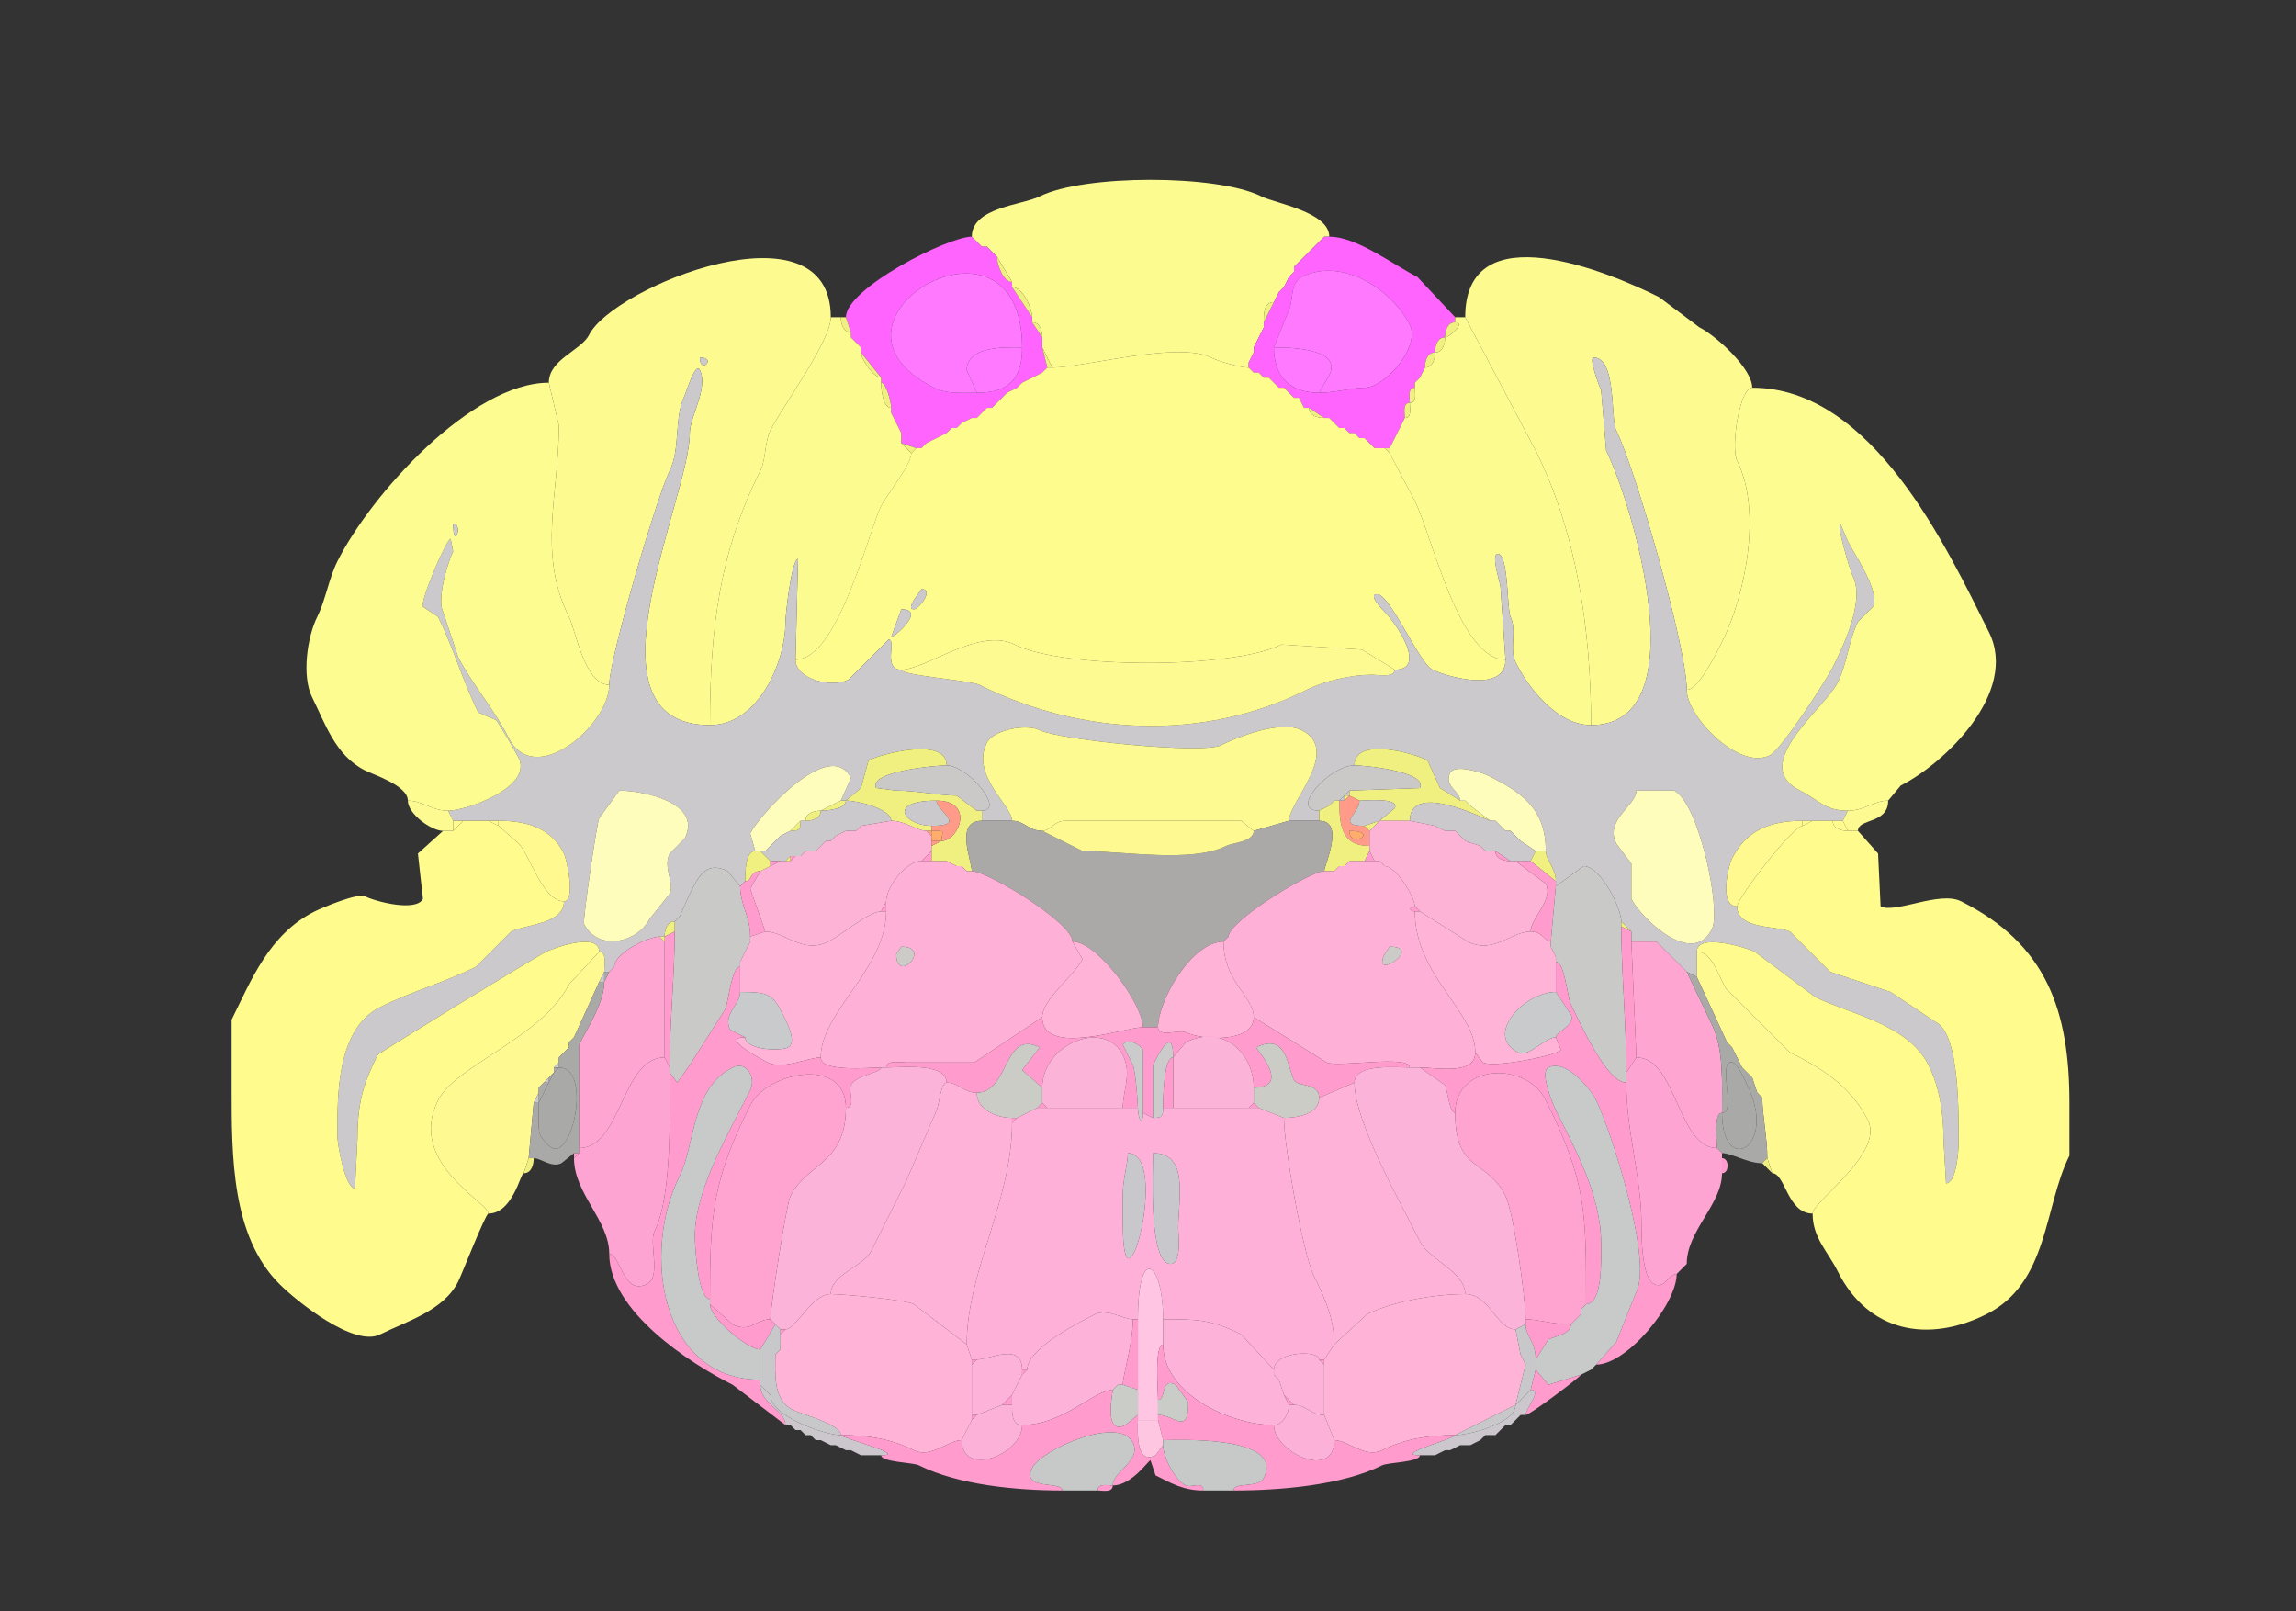 <svg xmlns="http://www.w3.org/2000/svg" viewBox="0 0 456 320"><rect x="0" y="0" width="456" height="320" fill="#333333" stroke="none"/><path fill="#FCFB90" id="CUL4, 5" d="M209 73c6.203 0 24.93-5.285 31.5-2 1.61.805 5.802 2 7.5 2v-1l1-2v-1l1-2 1-2v-1c0-1.465-.109-4 2-4l1-2 1-1 1-2 1-1v-1l1-1 1-1 1-1 1-1 1-1 1-1h1c0-4.9-10.754-6.627-13.5-8-8.773-4.387-35.224-4.388-44 0-3.497 1.749-13.5 2.175-13.5 8l2 2h1l1 1 1 1 3 5v1c2.177 0 4 4.336 4 6v1c1.577 0 2 1.762 2 3v2l2 4Z"/><path fill="#FF64FF" id="MB" fill-rule="evenodd" d="M182 89h1l1-1 4-2 1-1h1l1-1 2-1h1l1-1 1-1h1l1-1 1-1 1-1 2-1 1-1 4-2 1-1-1-4v-2l-2-3v-1l-4-6v-1c-1.803 0-3-3.592-3-5l-1-1-1-1h-1l-2-2c-4.733 0-25 10.28-25 16l1 3v1l2 2v1l4 5v1c1.014 0 2 3.959 2 5v1l2 4v2l3 1m21-20c0 6.127-2.501 9-9 9-3.128 0-5.911.295-8.5-1-26.648-13.324 17.5-39.01 17.5-8Z"/><path fill="#F0F080" id="CB" d="m193 47 2 2-2-2ZM263 47l-1 1 1-1Z"/><path fill="#FF64FF" id="MB" fill-rule="evenodd" d="M275 89h1l1-2 1-2 1-2c0-1.048-.473-3 1-3 0-1.048-.473-3 1-3v-1l1-1 1-2c0-1.238.423-3 2-3 0-1.238.423-3 2-3 0-1.238.423-3 2-3v-1l-7.5-8c-4.797-2.398-11.993-8-17.5-8h-1l-1 1-1 1-1 1-1 1-1 1-1 1v1l-1 1-1 2-1 1-1 2-2 4v1l-1 2-1 2v1l-1 2v1l1 1h1l1 1h1l2 2h1l2 2h1l1 2h1l3 2h1l2 2h1l1 1h1l1 1h1l2 2h2m-22-20c0 5.824 3.206 9 9 9 3.013 0 6.611-1 9-1 4.07 0 11.169-8.162 9-12.5-3.303-6.607-13.209-13.646-21.5-9.5-2.335 1.167-1.585 4.67-2.5 6.5l-3 7.5Z"/><path fill="#F0F080" id="CB" d="m262 48-1 1 1-1ZM196 49l1 1-1-1ZM261 49l-1 1 1-1ZM260 50l-1 1 1-1Z"/><path fill="#FDFB8F" id="SIM" fill-rule="evenodd" d="M139 71c0 3.479 3.479 0 0 0m-18 65c0-5.2 9.465-37.43 12-42.5 2.168-4.336.85-10.7 3-15 .277-.553 2.12-6.76 3-5 1.751 3.503-2 9.266-2 12.5 0 12.96-22.327 58 4 58 0-19.548 1.986-34.471 10-50.5 1.165-2.33.853-5.706 2-8 2.465-4.93 12-17.774 12-22.5 0-23.473-43.206-6.087-48 3.5-1.537 3.074-8 4.866-8 9.5l2 8.5c0 13.687-4.262 25.477 2 38 1.373 2.746 3.099 13.5 8 13.5Z"/><path fill="#F0F080" id="CB" d="m198 51 3 5c-1.803 0-3-3.592-3-5ZM259 51l-1 1 1-1Z"/><path fill="#FDFB8F" id="SIM" d="M335 137c0-8.449-10.19-43.88-14-51.5-1.164-2.329.102-14.5-4.5-14.5-1.035 0 1.163 5.826 1.5 6.5l1 12c5.084 10.167 18.505 54.5-3 54.5 0-19.257-3.006-38.512-11-54.5L291 63c0-20.934 28.627-8.937 38.5-4l8 6c3.236 1.618 10.5 8.145 10.5 12-2.517 0-4.296 11.908-3 14.5 5.073 10.146 1.536 26.929-3 36-.894 1.788-4.624 9.5-7 9.5Z"/><path fill="#F0F080" id="CB" d="m258 52-1 1 1-1Z"/><path fill="#FE79FE" id="ICe" d="M203 69c-2.497 0-11-.547-11 4.5l2 4.5c-3.128 0-5.911.295-8.5-1-26.648-13.324 17.5-39.01 17.5-8Z"/><path fill="#F0F080" id="CB" d="m257 54-1 1 1-1Z"/><path fill="#FE79FE" id="ICe" d="M253 69c1.415 0 13.854-.207 11 5.5l-2 3.5c3.013 0 6.611-1 9-1 4.07 0 11.169-8.162 9-12.5-3.303-6.607-13.209-13.646-21.5-9.5-2.335 1.167-1.585 4.67-2.5 6.5l-3 7.5Z"/><path fill="#F0F080" id="CB" d="m256 55-1 2 1-2ZM201 57c2.177 0 4 4.336 4 6l-4-6ZM255 57l-1 1 1-1ZM254 58l-1 2 1-2ZM253 60c-2.109 0-2 2.535-2 4l2-4Z"/><path fill="#FCFB90" id="CUL4, 5" d="m158 131 .5-20c-1.247 0-2.5 10.992-2.5 12.5 0 8.099-5.442 20.5-15 20.5 0-19.548 1.986-34.471 10-50.5 1.165-2.33.853-5.706 2-8 2.465-4.93 12-17.774 12-22.5h2c0 1.238.423 3 2 3v1l2 2v1c0 1.247 2.467 5 4 5v1c0 1.424.362 5 2 5v1l2 4v2l2 2c0 2.262-4.869 8.239-6 10.5-2.502 5.004-8.519 30.5-17 30.5Z"/><path fill="#F0F080" id="CB" d="m168 63 1 3c-1.577 0-2-1.762-2-3h1Z"/><path fill="#FCFB90" id="CUL4, 5" d="m299 131-1-14.5c0-.612-2.014-6.5-.5-6.5 2.121 0 1.775 11.05 2.5 12.5 1.326 2.653-.272 6.456 1 9 2.685 5.37 8.373 12.5 15 12.5 0-19.257-3.006-38.512-11-54.5L291 63h-2v1c2.221 0-1.114 3-2 3 0 1.238-.423 3-2 3 0 1.238-.423 3-2 3l-1 2-1 1v1c0 1.048.473 3-1 3 0 1.048.473 3-1 3l-1 2-1 2-1 2v1l5 9.5c3.448 6.897 8.733 31.5 18 31.5Z"/><path fill="#F0F080" id="CB" d="M205 64c1.577 0 2 1.762 2 3l-2-3ZM289 64c2.221 0-1.114 3-2 3 0-1.238.423-3 2-3ZM251 65l-1 2 1-2ZM169 67l2 2-2-2ZM250 67l-1 2 1-2ZM287 67c-1.577 0-2 1.762-2 3 1.577 0 2-1.762 2-3Z"/><path fill="#FE79FF" id="ICd" d="M203 69c-2.497 0-11-.547-11 4.5l2 4.5c6.499 0 9-2.873 9-9ZM253 69c1.415 0 13.854-.207 11 5.5l-2 3.5c-5.794 0-9-3.176-9-9Z"/><path fill="#F0F080" id="CB" d="M208 73h1l-2-4 1 4ZM171 70l4 5c-1.533 0-4-3.753-4-5ZM249 70l-1 2 1-2ZM285 70c-1.577 0-2 1.762-2 3 1.577 0 2-1.762 2-3Z"/><path fill="#CBC9CC" id="arb" d="M139 71c0 3.479 3.479 0 0 0Z"/><path fill="#FFFC8E" id="CENT3" fill-rule="evenodd" d="m179 121-2 5.5c.184.368 7.223-5.5 2-5.5m4-4c0 .235-3.372 4-1.5 4 .941 0 4.131-4 1.5-4m-4 16c4.858 0 15.47-8.515 22.5-5 9.733 4.867 43.264 4.868 53 0l16 1 6.5 4c6.494 0 .46-9.04-2-11.5-.199-.199-3.5-3.5-1.5-3.5 2.606 0 8.304 13.652 11 15 2.458 1.229 14.5 4.908 14.5-2-9.267 0-14.552-24.603-18-31.5l-5-9.5-1-1h-2l-2-2h-1l-1-1h-1l-1-1h-1l-2-2h-1c-1.238 0-3-.423-3-2h-1l-1-2h-1l-2-2h-1l-2-2h-1l-1-1h-1l-1-1c-1.698 0-5.89-1.195-7.5-2-6.57-3.285-25.297 2-31.5 2h-1l-1 1-4 2-1 1-2 1-1 1-1 1-1 1h-1l-1 1-1 1h-1l-2 1-1 1h-1l-1 1-4 2-1 1h-1l-1 1c0 2.262-4.869 8.239-6 10.5-2.502 5.004-8.519 30.5-17 30.5 0 3.943 7.237 5.632 10.5 4l8-8c1.637 0-1.256 6 2.5 6Z"/><path fill="#CBC9CC" id="arb" fill-rule="evenodd" d="M325 157c0 2.986-6.369 5.763-4 10.5l3 4v7c1.877 3.753 12.108 13.784 16 6 1.902-3.804-2.614-25.057-7.5-27.5H325m-202 0-4 5.5c-.473.946-3.306 20.388-3 21 2.756 5.512 10.643 3.713 13-1l4-5c1.02-2.04-1.391-5.218 0-8l3-3c3.642-7.284-8.704-9.5-13-9.5m212 36 2 1v-5c0-3.811 9.911-.795 11.5 0l12 9c6.645 3.323 18.412 5.324 22.5 13.5 2.241 4.481 3 9.565 3 15l.5 8.5c2.062 0 2.5-6.535 2.5-8 0-5.548.25-21.625-4.5-24l-9-6-12-4-8-8c-2.358-1.179-10.5-.329-10.5-5-3.662 0-1.746-8.008-1-9.5 2.868-5.736 7.81-7.5 14-7.5h8l1-2c-4.591 0-5.798-2.149-9.5-4-10.263-5.131 4.872-16.244 7.5-21.5 1.839-3.677 2.182-8.363 4-12l3-3c1.489-2.978-3.76-10.52-5-13l-1.5-3.5c-.845 0 1.959 9.418 2.5 10.5 2.475 4.95-2.16 14.319-4 18-1.24 2.48-10.168 16.334-12.5 17.5-6.127 3.063-16.5-7.696-16.5-13 0-8.449-10.19-43.88-14-51.5-1.164-2.329.102-14.5-4.5-14.5-1.035 0 1.163 5.826 1.5 6.5l1 12c5.084 10.167 18.505 54.5-3 54.5-6.627 0-12.315-7.13-15-12.5-1.272-2.544.326-6.347-1-9-.725-1.45-.379-12.5-2.5-12.5-1.514 0 .5 5.888.5 6.5l1 14.5c0 6.908-12.042 3.229-14.5 2-2.696-1.348-8.394-15-11-15-2 0 1.301 3.301 1.5 3.5 2.46 2.46 8.494 11.5 2 11.5 0 1.614-3.31 1-4.5 1-4.205 0-9.453 1.227-13 3-20.531 10.266-44.758 9.121-65-1-1.753-.877-15.5-1.862-15.5-3-3.756 0-.863-6-2.5-6l-8 8c-3.263 1.632-10.5-.057-10.5-4l.5-20c-1.247 0-2.5 10.992-2.5 12.5 0 8.099-5.442 20.5-15 20.5-26.327 0-4-45.04-4-58 0-3.234 3.751-8.997 2-12.5-.88-1.76-2.723 4.447-3 5-2.15 4.3-.832 10.664-3 15-2.535 5.07-12 37.3-12 42.5 0 7.914-14.855 20.791-20 10.5-2.716-5.431-7.62-11.24-10-16l-3-9c-1.278-2.556.936-9.873 2-12l-.5-2.5c-.813 0-6.092 12.315-5.5 13.5l3 2c3.024 6.048 4.91 12.821 8 19l3.5 1.5c.368.184 4.03 6.56 4.5 7.5 2.916 5.831-10.477 10.5-14 10.5l1 2h9c5.988 0 10.558 1.616 13 6.5.533 1.066 2.398 9.5 0 9.5 0 4.542-7.606 4.553-10.5 6l-7 7c-6.156 3.078-12.817 4.908-19 8-8.6 4.3-8.5 17.278-8.5 25.5 0 1.592 1.51 10.5 3.5 10.5l.5-10c0-6.958 1.175-10.849 4-16.5.172-.343 30.909-19.205 33.5-20.5 1.485-.742 10.5-3.982 10.5 0 1.579 0 1 2.855 1 4h1l1-1c0-2.82 6.897-6 9-6h1c0-1.238.423-3 2-3l1-1 2-4.5c1.622-3.244 3.173-6.663 7.5-4.5l2.5 3 1-1c0-1.623.005-6 2-6l-1-3.5c1.788-3.577 15.866-19.267 20-11l-2 4.5h1l3-2.5 1.5-5.5c2.66-1.33 15.5-4.718 15.5 1 4.191 0 11.743 9 7 9v2h6c0-3.04-8.262-8.977-5-15.5 1.287-2.575 7.869-3.816 10.5-2.5 3.896 1.948 32.337 4.831 36 3 3.165-1.582 11.843-5.078 16-3 7.98 3.99-2.5 14.222-2.5 18h6v-2c-6.176 0 2.13-9 7-9 0-5.614 11.285-2.607 14.5-1l2.5 5.5 4 2.5c0-1.791-3.27-2.959-2-5.5.935-1.87 6.479-.011 7.5.5 6.655 3.327 11.5 6.549 11.5 15 0 1.714 2 3.482 2 6v1l5.5-4c3.406 0 7.5 8.337 7.5 11l2 2v2h5l1 1 5 5Z"/><path fill="#F0F080" id="CB" d="m208 73-1 1 1-1ZM248 73l1 1-1-1ZM283 73l-1 2 1-2ZM250 74l1 1-1-1ZM252 75l2 2-2-2ZM282 75l-1 1 1-1Z"/><path fill="#FCFC90" id="ANcr1" fill-rule="evenodd" d="M90 104c0 5.567 2.112 0 0 0m-9 55c2.885 0 4.697 2 8 2 3.523 0 16.916-4.669 14-10.5-.47-.94-4.132-7.316-4.5-7.5l-3.5-1.5c-3.09-6.179-4.976-12.952-8-19l-3-2c-.592-1.185 4.688-13.5 5.5-13.5l.5 2.5c-1.064 2.127-3.278 9.444-2 12l3 9c2.38 4.76 7.284 10.569 10 16 5.145 10.291 20-2.586 20-10.5-4.901 0-6.627-10.754-8-13.5-6.262-12.523-2-24.313-2-38l-2-8.5c-15.355 0-35.383 22.265-42 35.5-1.715 3.43-2.329 7.658-4 11-1.947 3.894-3.138 11.724-1 16 2.593 5.186 4.605 11.553 10.5 14.5 1.837.918 8.5 3.015 8.5 6Z"/><path fill="#F0F080" id="CB" d="M175 76c1.014 0 2 3.959 2 5-1.638 0-2-3.576-2-5ZM203 76l-1 1 1-1ZM255 77l2 2-2-2ZM281 77c-1.473 0-1 1.952-1 3 1.473 0 1-1.952 1-3Z"/><path fill="#FCFC90" id="ANcr1" d="M375 159c-2.885 0-4.697 2-8 2-4.591 0-5.798-2.149-9.5-4-10.263-5.131 4.872-16.244 7.5-21.5 1.839-3.677 2.182-8.363 4-12l3-3c1.489-2.978-3.76-10.52-5-13l-1.5-3.5c-.845 0 1.959 9.418 2.5 10.5 2.475 4.95-2.16 14.319-4 18-1.24 2.48-10.168 16.334-12.5 17.5-6.127 3.063-16.5-7.696-16.5-13 2.376 0 6.106-7.712 7-9.5 4.536-9.071 8.073-25.854 3-36-1.296-2.592.483-14.5 3-14.5 23.9 0 38.638 31.776 47 48.5 6.034 12.067-8.99 26.245-17.5 30.5l-2.5 3Z"/><path fill="#F0F080" id="CB" d="m200 78-1 1 1-1ZM199 79l-1 1 1-1ZM258 79l1 2-1-2ZM198 80l-1 1 1-1ZM280 80c-1.473 0-1 1.952-1 3 1.473 0 1-1.952 1-3ZM196 81l-1 1 1-1ZM260 81l3 2c-1.238 0-3-.423-3-2ZM177 82l2 4-2-4ZM195 82l-1 1 1-1ZM193 83l-2 1 2-1ZM264 83l2 2-2-2ZM279 83l-1 2 1-2ZM191 84l-1 1 1-1ZM189 85l-1 1 1-1ZM267 85l1 1-1-1ZM278 85l-1 2 1-2ZM269 86l1 1-1-1ZM271 87l2 2-2-2ZM182 89l-1 1-2-2 3 1ZM184 88l-1 1 1-1ZM276 89v1l-1-1h1Z"/><path fill="#CBC9CC" id="arb" d="M90 104c0 5.567 2.112 0 0 0ZM183 117c0 .235-3.372 4-1.5 4 .941 0 4.131-4 1.5-4ZM179 121l-2 5.5c.184.368 7.223-5.5 2-5.5Z"/><path fill="#FDFA91" id="CENT2" d="M179 133c4.858 0 15.47-8.515 22.5-5 9.733 4.867 43.264 4.868 53 0l16 1 6.5 4c0 1.614-3.31 1-4.5 1-4.205 0-9.453 1.227-13 3-20.531 10.266-44.758 9.121-65-1-1.753-.877-15.5-1.862-15.5-3Z"/><path fill="#FDFA91" id="CENT2" d="M207 165c1.583 0 2.407-2 4.5-2h35l2.5 2 7-2c0-3.778 10.48-14.01 2.5-18-4.157-2.078-12.835 1.418-16 3-3.663 1.831-32.104-1.052-36-3-2.631-1.316-9.213-.075-10.5 2.5-3.262 6.523 5 12.46 5 15.5 2.447 0 3.28 2 6 2Z"/><path fill="#F0F080" id="CB" d="M192 173h1c0-2.093-3.461-10 2-10v-2h-1l-4-3c-3.312 0-8.038-1-12-1l-4-.5c-1.643-3.287 11.882-4.5 14-4.5 0-5.718-12.84-2.33-15.5-1l-1.5 5.5-3 2.5c2.454 0 9 1.715 9 4 2.765 0 5.165 2 7 2h1v-1c-5.295 0-9.088-5 1-5 7.659 0 4.446 8 1 8l-2 1v3h3l2 1h1l1 1ZM280 163c0-8.136 15.574 0 16 0l-4-3-1-1h-1l-4-2.5-2.5-5.5c-3.215-1.607-14.5-4.614-14.5 1 2.104 0 14.627 1.246 13 4.5l-14 .5v1l2 1c1.167 0 8.087-.674 7 1.5l-3 2.5h6Z"/><path fill="#CBC9C8" id="uf" d="M194 161h1c4.743 0-2.809-9-7-9-2.118 0-15.643 1.213-14 4.5l4 .5c3.962 0 8.688 1 12 1l4 3ZM264 160l-2 1c-6.176 0 2.13-9 7-9 2.104 0 14.627 1.246 13 4.5l-14 .5-1 1-1 1h-1l-1 1Z"/><path fill="#FFFDBC" id="IP" d="M151 169h1l1-1 2-2 2-1 2-2h1c0-1.577 1.762-2 3-2l4-2 2-4.5c-4.134-8.267-18.212 7.423-20 11l1 3.5h1ZM305 169h2c0-8.451-4.845-11.673-11.5-15-1.021-.511-6.565-2.37-7.5-.5-1.27 2.541 2 3.709 2 5.5h1l1 1 4 3h1l2 2h1l2 2 3 2Z"/><path fill="#FFFDBB" id="DN" d="m123 157-4 5.5c-.473.946-3.306 20.388-3 21 2.756 5.512 10.643 3.713 13-1l4-5c1.02-2.04-1.391-5.218 0-8l3-3c3.642-7.284-8.704-9.5-13-9.5Z"/><path fill="#CBC9CC" id="arb" d="M267 158h1v-1l-1 1Z"/><path fill="#FFFDBB" id="DN" d="M325 157c0 2.986-6.369 5.763-4 10.5l3 4v7c1.877 3.753 12.108 13.784 16 6 1.902-3.804-2.614-25.057-7.5-27.5H325Z"/><path fill="#FF9B88" id="P" d="M185 165c3.162 0 2-.109 2 2 3.446 0 6.659-8-1-8 0 2.104 6.273 5-1 5v1Z"/><path fill="#CBC9CC" id="arb" d="m190 158 4 3-4-3ZM266 159h1v-1l-1 1Z"/><path fill="#F0F080" id="CB" d="m268 158-1 1v-1h1Z"/><path fill="#FF9B88" id="P" fill-rule="evenodd" d="M268 165c0 3.784 6.254 0 0 0m4 0v3c-5.568 0-6-4.075-6-9h1l1-1 2 1c0 2.511-4.795 5 1 5l1 1Z"/><path fill="#FCFA91" id="ANcr2" d="M88 165h2v-2l-1-2c-3.303 0-5.115-2-8-2 0 2.623 4.646 6 7 6Z"/><path fill="#F0F080" id="CB" d="M168 159c0 1.638-3.576 2-5 2l4-2h1Z"/><path fill="#CBC9CB" id="scp" d="M155 171h1l1-1h2l1-1h2l1-1 1-1h1l1-1 2-1h2l1-1 6-1c0-2.285-6.546-4-9-4 0 1.638-3.576 2-5 2 0 1.577-1.762 2-3 2h-1c0 1.747-.253 2-2 2l-2 1-2 2-1 1h-1l2 2h2ZM186 159c-10.088 0-6.295 5-1 5 7.273 0 1-2.896 1-5Z"/><path fill="#CBC9CC" id="arb" d="m265 159-1 1 1-1Z"/><path fill="#F0F080" id="CB" d="M263 173h2l1-1h1l1-1h3l1-2v-1c-5.568 0-6-4.075-6-9h-1l-1 1-2 1v2c5.234 0 1 8.852 1 10Z"/><path fill="#CBC9CB" id="scp" d="m274 163-3 1c-5.795 0-1-2.489-1-5 1.167 0 8.087-.674 7 1.5l-3 2.5ZM301 171h3l1-2-3-2-2-2h-1l-2-2h-1c-.426 0-16-8.136-16 0l5 1 2 1h2l2 2 3 1 1 1h2l3 2h1Z"/><path fill="#CBC9CC" id="arb" d="m291 159 1 1-1-1Z"/><path fill="#FCFA91" id="ANcr2" d="M367 165h2c0-2.526 6-1.3 6-6-2.885 0-4.697 2-8 2l-1 2 1 2Z"/><path fill="#F0F080" id="CB" d="M163 161c-1.238 0-3 .423-3 2 1.238 0 3-.423 3-2Z"/><path fill="#FFFB8E" id="PRM" d="m92 163-2 2v-2h2Z"/><path fill="#FFFC8D" id="PFL" d="m119 189-6 6.5c-5.214 10.429-22.563 16.125-26 23-6.212 12.424 10 20.273 10 22.5-.568 0-5.264 12.029-6 13.5-2.909 5.818-10.262 7.881-15.5 10.5-5.197 2.599-16.55-6.55-20-10-9.525-9.525-9.5-25.366-9.5-39v-13.5c3.87-7.74 7.393-16.946 16.5-21.5 1.35-.675 8.532-3.734 10-3 2.147 1.073 10.18 3.142 11.5.5l-1-9 5-4.5h2l2-2h5l2 1 4 3.5c2.174 2.174 4.779 11.5 9 11.5 0 4.542-7.606 4.553-10.5 6l-7 7c-6.156 3.078-12.817 4.908-19 8-8.6 4.3-8.5 17.278-8.5 25.5 0 1.592 1.51 10.5 3.5 10.5l.5-10c0-6.958 1.175-10.849 4-16.5.172-.343 30.909-19.205 33.5-20.5 1.485-.742 10.5-3.982 10.5 0Z"/><path fill="#FFFB8E" id="PRM" d="M99 163v1l-2-1h2Z"/><path fill="#FFF990" id="COPY" d="m99 164 4 3.5c2.174 2.174 4.779 11.5 9 11.5 2.398 0 .533-8.434 0-9.5-2.442-4.884-7.012-6.5-13-6.5v1Z"/><path fill="#F0F080" id="CB" d="m159 163-2 2c1.747 0 2-.253 2-2Z"/><path fill="#FDB3D6" id="SUV" d="M175 181c-2.438 0-7.619 4.559-10.5 6-5.12 2.56-8.599-2-12.5-2l-3-8.5 2-3.5 2-1 2-1h2l1-1h1l1-1h2l1-1 1-1h1l1-1 2-1h2l1-1 6-1c2.765 0 5.165 2 7 2l1 1v3l-2 2c-3.09 0-7 5.163-7 8l-1 2Z"/><path fill="#AAA9A7" id="V4" d="M227 204h3c0-5.277 6.66-17 13-17l1-1c0-3.093 16.218-13 19-13 0-1.148 4.234-10-1-10h-6l-7 2c0 2.203-4.189 2.344-5.5 3-6.848 3.424-20.506 1-28.5 1l-8-4c-2.72 0-3.553-2-6-2h-6c-5.461 0-2 7.907-2 10 3.084 0 20 10.195 20 14 5.162 0 14 12.634 14 17Z"/><path fill="#FEFA91" id="LING" d="M207 165c1.583 0 2.407-2 4.5-2h35l2.5 2c0 2.203-4.189 2.344-5.5 3-6.848 3.424-20.506 1-28.5 1l-8-4Z"/><path fill="#F0F080" id="CB" d="m271 164 1 1 2-2-3 1Z"/><path fill="#FDB3D6" id="SUV" d="m282 181 9.5 6c5.12 2.56 8.599-2 12.5-2 0-2.66 4.605-6.291 3-9.5l-6-4.5h-1c-1.238 0-3-.423-3-2h-2l-1-1-3-1-2-2h-2l-2-1-5-1h-6l-2 2v4l1 2h1l1 1c2.289 0 6 6.178 6 8l1 1Z"/><path fill="#F0F080" id="CB" d="m297 163 2 2-2-2Z"/><path fill="#FFF990" id="COPY" d="M358 164c-1.954 0-13 14.487-13 16-3.662 0-1.746-8.008-1-9.5 2.868-5.736 7.81-7.5 14-7.5v1Z"/><path fill="#FFFB8E" id="PRM" d="m360 163-2 1v-1h2Z"/><path fill="#FFFC8D" id="PFL" d="M337 189c3.724 0 4.729 7.114 6.5 8l12 12c6.121 3.061 12.022 6.544 15.5 13.5 3.258 6.516-11 16.125-11 18.5 0 4.825 2.994 7.488 5 11.5 6.071 12.143 18.023 14.238 29.5 8.5 12.398-6.199 11.404-21.308 16.5-31.5V219c0-18.222-4.515-31.507-21.5-40-4.295-2.148-13.025 2.487-16 1l-.5-10.5-4-4.5h-2c-1.238 0-3-.423-3-2h-4l-2 1c-1.954 0-13 14.487-13 16 0 4.671 8.142 3.821 10.5 5l8 8 12 4 9 6c4.75 2.375 4.5 18.452 4.5 24 0 1.465-.438 8-2.5 8l-.5-8.5c0-5.435-.759-10.519-3-15-4.088-8.176-15.855-10.177-22.5-13.5l-12-9c-1.589-.795-11.5-3.811-11.5 0Z"/><path fill="#FFFB8E" id="PRM" d="m366 163 1 2c-1.238 0-3-.423-3-2h2Z"/><path fill="#FF9BCD" id="MY" d="m171 164-1 1 1-1ZM285 164l2 1-2-1Z"/><path fill="#F0F080" id="CB" d="m157 165-2 1 2-1Z"/><path fill="#FF9BCD" id="MY" d="m168 165-2 1 2-1Z"/><path fill="#FF9B88" id="P" d="M185 165v1l-1-1h1Z"/><path fill="#FFAD6D" id="PB" d="M185 167h2c0-2.109 1.162-2-2-2v2ZM268 165c0 3.784 6.254 0 0 0Z"/><path fill="#FF9BCD" id="MY" d="m289 165 2 2-2-2Z"/><path fill="#F0F080" id="CB" d="m300 165 2 2-2-2Z"/><path fill="#FF9BCD" id="MY" d="m166 166-1 1 1-1ZM164 167l-1 1 1-1Z"/><path fill="#FF9B88" id="P" d="m187 167-2 1v-1h2Z"/><path fill="#F0F080" id="CB" d="m153 168-1 1 1-1Z"/><path fill="#FF9BCD" id="MY" d="m163 168-1 1 1-1ZM294 168l1 1-1-1Z"/><path fill="#F0F080" id="CB" d="M151 173c-2.215 0-1.519 2-3 2 0-1.623.005-6 2-6h1l2 2v1l-2 1Z"/><path fill="#FF9BCD" id="MY" d="m160 169-1 1 1-1ZM183 171h2v-2l-2 2ZM271 171h2l-1-2-1 2ZM297 169l3 2c-1.238 0-3-.423-3-2Z"/><path fill="#F0F080" id="CB" d="m304 171 5 4c0-2.518-2-4.286-2-6h-2l-1 2ZM156 171h1v-1l-1 1Z"/><path fill="#FF9BCD" id="MY" d="m158 170-1 1v-1h1ZM155 171l-2 1v-1h2Z"/><path fill="#FFB0D7" id="MV" fill-rule="evenodd" d="m179 188-1 1.5c0 6.137 7.322-1.5 1-1.5m-4 24h1c0-1.579 2.855-1 4-1h13.5l13.5-9c0-3.537 6.399-8.297 8-11.5l-2-3.5c0-3.805-16.916-14-20-14h-1l-1-1h-1l-2-1h-5c-3.09 0-7 5.163-7 8v2c0 11.388-13 19.98-13 29 0 2.983 9.707 2 12 2Z"/><path fill="#FF9BCD" id="MY" d="m188 171 2 1-2-1ZM268 171l-1 1 1-1Z"/><path fill="#FFB0D7" id="MV" fill-rule="evenodd" d="m276 188-1 1.5c-2.768 5.536 7.948-1.5 1-1.5m4 24h2c3.332 0 11 1.576 11-3 0-8.157-12-15.303-12-28-1.186 0-1.186-1 0-1 0-1.822-3.711-8-6-8l-1-1h-6l-1 1h-1l-1 1h-2c-2.782 0-19 9.907-19 13l-1 1c0 8.03 6 10.847 6 15l14.5 9c2.105 1.053 16.5-1.594 16.5 1Z"/><path fill="#FF9BCD" id="MY" d="m274 171 1 1-1-1ZM304 185c2.424 0 2.76 2 4 2l1-11v-1l-5-4h-3l6 4.5c1.605 3.209-3 6.84-3 9.5Z"/><path fill="#C9C9C8" id="icp" d="M133 212v1l1.5 2 2.5-3.5 7-11c.699-1.397 1.242-8.5 3-8.5v-1l1-2 1-2v-1c0-4.058-2-6.292-2-10l-2.5-3c-4.327-2.163-5.878 1.256-7.5 4.5l-2 4.5-1 1v2c0 8.457-1 17.94-1 27Z"/><path fill="#FF9BCD" id="MY" d="m153 172-2 1 2-1ZM191 172l1 1-1-1ZM266 172l-1 1 1-1Z"/><path fill="#C9C9C8" id="icp" d="M323 213v2c-3.886 0-9.082-11.663-11-15.5-.699-1.397-1.242-8.5-3-8.5v-1l-1-2v-1l1-11 5.5-4c3.406 0 7.5 8.337 7.5 11v1c0 8.924 1 19.41 1 29Z"/><path fill="#FF9BCD" id="MY" d="m152 185-3 1c0-4.058-2-6.292-2-10l1-1c1.481 0 .785-2 3-2l-2 3.5 3 8.5ZM175 181h1v-2l-1 2ZM281 181h1l-1-1c-1.186 0-1.186 1 0 1Z"/><path fill="#FEB3D7" id="LAV" d="M148 206c-5.24 0 3.583 4.542 4.5 5 2.977 1.489 8.046-1 10.5-1 0-9.02 13-17.612 13-29h-1c-2.438 0-7.619 4.559-10.5 6-5.12 2.56-8.599-2-12.5-2l-3 1v1l-1 2-1 2v6c6.366 0 6.573.645 9 5.5.437.875 2.279 4.611.5 5.5-1.738.869-8.5.409-8.5-2ZM309 206l1 2.5c-.502 1.003-13.175 3.663-15.5 2.5l-1.5-2c0-8.157-12-15.303-12-28h1l9.5 6c5.12 2.56 8.599-2 12.5-2 2.424 0 2.76 2 4 2v1l1 2v7c-6.281 0-14.291 8.605-7.5 12 2.133 1.067 5.339-3 7.5-3Z"/><path fill="#F0F080" id="CB" d="m135 182-1 1 1-1ZM134 185l-2 1c0-1.238.423-3 2-3v2ZM322 184l2 1-2-2v1Z"/><path fill="#FF9BCD" id="MY" d="m325 210-2 3c0-9.59-1-20.076-1-29l2 1v2l1 23ZM132 210l1 2c0-9.06 1-18.543 1-27l-2 1v24Z"/><path fill="#FEA5D1" id="DCO" d="M132 210c-8.606 0-8.521 18-17 18v-20.5c1.765-3.53 5-8.401 5-12.5l1-2 1-1c0-2.82 6.897-6 9-6l1 1v23Z"/><path fill="#F0F080" id="CB" d="M132 186v1l-1-1h1Z"/><path fill="#FFB3D7" id="PRP" d="m244 186-1 1 1-1Z"/><path fill="#FEA5D1" id="DCO" d="M342 221c-1.714 0-1 5.594-1 7-7.814 0-7.986-18-16-18l-1-23h5l1 1 5 5 5 10.5c2.378 4.755 2 11.788 2 17.5Z"/><path fill="#FF9BCD" id="MY" d="m149 187-1 2 1-2Z"/><path fill="#FFB3D7" id="PRP" d="M207 202c0 7.983 16.439 2 20 2 0-4.366-8.838-17-14-17l2 3.5c-1.601 3.203-8 7.963-8 11.5ZM249 202c0 5.145-10.267 4.616-13.5 3-1.238-.619-5.5 1.144-5.5-1 0-5.277 6.66-17 13-17 0 8.03 6 10.847 6 15Z"/><path fill="#F0F080" id="CB" d="m329 187 1 1-1-1Z"/><path fill="#CCCBC8" id="das" d="m179 188-1 1.5c0 6.137 7.322-1.5 1-1.5ZM276 188l-1 1.5c-2.768 5.536 7.948-1.5 1-1.5Z"/><path fill="#FF9BCD" id="MY" d="m308 188 1 2-1-2Z"/><path fill="#FEF991" id="FL" d="M104 233c-.631 0-2.164 8-7 8 0-2.227-16.212-10.076-10-22.5 3.438-6.875 20.786-12.571 26-23l6-6.5c1.579 0 1 2.855 1 4l-1 2-5 11-1 1v1l-1 1-1 1v1l-1 1v1l-1 1-1 1-1 1v1l-1 2-1 11-1 3Z"/><path fill="#FF9BCD" id="MY" d="m148 189-1 2 1-2Z"/><path fill="#FEF991" id="FL" d="M352 233c2.554 0 2.973 8 8 8 0-2.375 14.258-11.984 11-18.5-3.478-6.956-9.379-10.439-15.5-13.5l-12-12c-1.771-.886-2.776-8-6.5-8v5l6 13 1 1 2 4 2 2 1 3 1 1c0 3.312 1 8.038 1 12l1 3Z"/><path fill="#FF9BCD" id="MY" d="M315 259c3.392 0 3-9.365 3-12 0-9.482-5.028-18.556-9-26.5-.528-1.056-3.28-7.61-1.5-8.5 3.461-1.731 8.295 4.091 9.5 6.5 2.713 5.425 11.255 31.491 8 38l-4 10-4 4.5c6.153 0 16-12.018 16-18-1.602 0-2.384 3.058-4.5 2-2.46-1.23-2.5-9.454-2.5-12 0-9.337-3-18.077-3-28-3.886 0-9.082-11.663-11-15.5-.699-1.397-1.242-8.5-3-8.5v6l3 4.5c1.019 2.038-3 3.43-3 4.5l1 2.5c-.502 1.003-13.175 3.663-15.5 2.5l-1.5-2c0 4.576-7.668 3-11 3l5 3.5c.492.984.851 5.5 2 5.5 0-9.8 14.101-10.299 18-2.5 8.159 16.318 8 22.375 8 40.5Z"/><path fill="#A9AAA7" id="V4r" d="m122 192-1 1 1-1Z"/><path fill="#FF9BCD" id="MY" d="M151 275c0 3.767 5 5.08 5 8l-10.5-8c-8.497-4.248-24.5-14.643-24.5-26 2.233 0 2.707 8.397 7.5 6 2.913-1.456.293-8.086 1.5-10.5 3.475-6.95 3-22.831 3-31.5l1.5 2 2.5-3.5 7-11c.699-1.397 1.242-8.5 3-8.5v5c0 2.457-3.489 4.522-2 7.5l3 1.5c-5.24 0 3.583 4.542 4.5 5 2.977 1.489 8.046-1 10.5-1 0 2.983 9.707 2 12 2 0 1.076-4.98 1.46-6 3.5-.574 1.147 1.064 4.5-1 4.5 0-10.317-15.691-7.118-19-.5-7.488 14.976-8 21.79-8 38.5-2.398 0-3-10.611-3-12.5 0-9.357 6.977-20.955 11-29 1.175-2.351-.614-5.943-3.5-4.5-8.2 4.1-7.425 15.35-10.5 21.5-7.673 15.346-3.742 40.5 16 40.5v1Z"/><path fill="#CBC9CC" id="arb" d="M119 195h1v-2l-1 2Z"/><path fill="#A9AAA7" id="V4r" d="m121 193-1 2v-2h1Z"/><path fill="#A9AAA7" id="V4r" fill-rule="evenodd" d="m351 230-1 1c-3.015 0-6.004-2-8-2l-1-1c0-1.406-.714-7 1-7 0-5.712.378-12.745-2-17.5l-5-10.5 2 1 6 13 1 1 2 4 2 2 1 3 1 1c0 3.312 1 8.038 1 12m-9-9c0 12.852 11.189 6.877 5-5.5-.436-.871-2.135-5.182-3.5-4.5-2.035 1.017 1.258 10-1.5 10Z"/><path fill="#A9AAA7" id="V4r" d="M105 230h1c1.423 0 3.544 1.978 5.5 1l2.5-2h1v-21.5c1.765-3.53 5-8.401 5-12.5h-1l-5 11-1 1v1l-1 1-1 1v2c6.843 0 2.424 19.924-2 15.5-1.473-1.473-2-1.935-2-4V219h-1l-1 11Z"/><path fill="#C9CACB" id="vVIIIn" d="M147 197c6.366 0 6.573.645 9 5.5.437.875 2.279 4.611.5 5.5-1.738.869-8.5.409-8.5-2l-3-1.5c-1.489-2.978 2-5.043 2-7.5ZM309 197c-6.281 0-14.291 8.605-7.5 12 2.133 1.067 5.339-3 7.5-3 0-1.07 4.019-2.462 3-4.5l-3-4.5Z"/><path fill="#FF9BCD" id="MY" d="m227 221 2 1v-10.5c1.1-2.2 4-7.991 4-1.5l2.5-3c7.48-3.74 13.5 2.308 13.5 9 7.708 0 .276-7.888.5-8 6.071-3.036 6.138 3.776 7.5 6.5.691 1.382 5 .47 5 3.5l7-3c0-3.875 8.397-3 11-3 0-2.594-14.395.053-16.5-1l-14.5-9c0 5.145-10.267 4.616-13.5 3-1.238-.619-5.5 1.144-5.5-1h-3c-3.561 0-20 5.983-20-2l-13.5 9H180c-1.145 0-4-.579-4 1 2.714 0 12-1.046 12 3 2.447 0 3.28 2 6 2 6.514 0 5.228-12.636 12.5-9l-3.5 4.5 4 3.5c0-8.688 12.391-13.718 16-6.5 1.85 3.701 0 7.067 0 10.5h3c0-.807-.49-7.48-1-8.5l-2-4c.782-1.564 3.485-.03 4 1V221Z"/><path fill="#CBC9CC" id="arb" d="m114 206-1 1 1-1Z"/><path fill="#FCB3D8" id="PGRNd" d="M208 220h15c0-3.433 1.85-6.799 0-10.5-3.609-7.218-16-2.188-16 6.5v3l1 1Z"/><path fill="#CBCBCC" id="mlf" d="M226 220c0 2.079 1 4.177 1 1v-12.5c-.515-1.03-3.218-2.564-4-1l2 4c.51 1.02 1 7.693 1 8.5ZM231 220c0 1.747-.253 2-2 2v-10.5c1.1-2.2 4-7.991 4-1.5-1.888 0-2 8.072-2 10Z"/><path fill="#FCB3D8" id="PGRNd" d="M233 220h15l1-1v-3c0-6.692-6.02-12.74-13.5-9l-2.5 3v10Z"/><path fill="#CBC9CC" id="arb" d="m343 207 1 1-1-1ZM113 208l-1 1 1-1Z"/><path fill="#CCCCC7" id="VIIn" d="M201 222h1l4-2 1-1v-3l-4-3.5 3.5-4.5c-7.272-3.636-5.986 9-12.5 9 0 3.484 4.088 5 7 5ZM250 220l5 2c2.693 0 7-.744 7-4 0-3.03-4.309-2.118-5-3.5-1.362-2.724-1.429-9.536-7.5-6.5-.224.112 7.208 8-.5 8v3l1 1Z"/><path fill="#CBC9CC" id="arb" d="m112 209-1 1 1-1Z"/><path fill="#FEA4D2" id="VCO" d="M114 230c0 7.059 7 12.357 7 19 2.233 0 2.707 8.397 7.5 6 2.913-1.456.293-8.086 1.5-10.5 3.475-6.95 3-22.831 3-31.5v-1l-1-2c-8.606 0-8.521 18-17 18v1l-1 1Z"/><path fill="#FF9BCD" id="MY" d="M231 220h2v-10c-1.888 0-2 8.072-2 10Z"/><path fill="#FEA4D2" id="VCO" d="m334 252-1 1c-1.602 0-2.384 3.058-4.5 2-2.46-1.23-2.5-9.454-2.5-12 0-9.337-3-18.077-3-28v-2l2-3c8.014 0 8.186 18 16 18l1 1v4c0 6.164-7 11.402-7 18l-1 1Z"/><path fill="#CBC9CC" id="arb" d="M110 212h1v-1l-1 1Z"/><path fill="#A9AAA8" id="chpl" d="m109 215-2 4v4.5c0 2.065.527 2.527 2 4 4.424 4.424 8.843-15.5 2-15.5l-1 1-1 2ZM342 221c0 12.852 11.189 6.877 5-5.5-.436-.871-2.135-5.182-3.5-4.5-2.035 1.017 1.258 10-1.5 10Z"/><path fill="#A9AAA7" id="V4r" d="m111 212-1 1v-1h1Z"/><path fill="#C8CACA" id="sptV" d="M151 268v6c-19.742 0-23.673-25.154-16-40.5 3.075-6.15 2.3-17.4 10.5-21.5 2.886-1.443 4.675 2.149 3.5 4.5-4.023 8.045-11 19.643-11 29 0 1.889.602 12.5 3 12.5v1c0 2.746 7.494 9 10 9Z"/><path fill="#FCB3D9" id="PARN" d="M155 264h1c2.096 0 5.224-7 9-7 0-3.933 6.504-5.508 8-8.5l7-14 6-14c.492-.984.851-5.5 2-5.5 0-4.046-9.286-3-12-3h-1c0 1.076-4.98 1.46-6 3.5-.574 1.147 1.064 4.5-1 4.5 0 11.087-7.782 11.063-11 17.5-.842 1.685-4 22.379-4 24.5l1 1 1 1ZM303 263l-2 1c-3.759 0-5.11-7-10-7 0-4.437-7.127-6.753-9-10.5-3.623-7.246-13-23.675-13-31.5 0-3.875 8.397-3 11-3h2l5 3.5c.492.984.851 5.5 2 5.5 0 11.941 6.268 9.037 10 16.5 1.651 3.303 4 20.524 4 24.5v1Z"/><path fill="#C8CACA" id="sptV" d="m316 272-2 1-6.5 2-2.5-3v-2l2.5-4c1.185-.592 4.5-1.012 4.5-3l1-1 1-1v-1l1-1c3.392 0 3-9.365 3-12 0-9.482-5.028-18.556-9-26.5-.528-1.056-3.28-7.61-1.5-8.5 3.461-1.731 8.295 4.091 9.5 6.5 2.713 5.425 11.255 31.491 8 38l-4 10-4 4.5-1 1Z"/><path fill="#CBC9CC" id="arb" d="m346 212 2 2-2-2Z"/><path fill="#A9AAA7" id="V4r" d="M109 214v1l1-2-1 1Z"/><path fill="#FFA4D0" id="SPVO" d="m141 259 4.5 4c3.564 1.782 4.499-1 7.5-1 0-2.121 3.158-22.815 4-24.5 3.218-6.437 11-6.413 11-17.5 0-10.317-15.691-7.118-19-.5-7.488 14.976-8 21.79-8 38.5v1ZM313 262l-1 1c-3.75 0-6.405-1-9-1 0-3.976-2.349-21.197-4-24.5-3.732-7.463-10-4.559-10-16.5 0-9.8 14.101-10.299 18-2.5 8.159 16.318 8 22.375 8 40.5l-1 1v1l-1 1Z"/><path fill="#CBC9CC" id="arb" d="M108 215h1v-1l-1 1ZM108 215l-1 1 1-1Z"/><path fill="#A9AAA7" id="V4r" d="M107 217v2l2-4h-1l-1 1v1Z"/><path fill="#FFB2D8" id="IRN" d="M165 257c2.378 0 14.688 1.094 16.5 2l10.5 8c0-14.527 9-28.498 9-44v-1c-2.912 0-7-1.516-7-5-2.72 0-3.553-2-6-2-1.149 0-1.508 4.516-2 5.5l-6 14-7 14c-1.496 2.992-8 4.567-8 8.5ZM291 257c-6.011 0-14.362 1.431-19.5 4l-6.5 6c0-5.046-1.917-9.334-4-13.5-2.234-4.468-6-25.949-6-31.5 2.693 0 7-.744 7-4l7-3c0 7.825 9.377 24.254 13 31.5 1.873 3.747 9 6.063 9 10.5Z"/><path fill="#CBC9CC" id="arb" d="M106 219h1v-2l-1 2ZM349 217l1 1-1-1Z"/><path fill="#FF9BCD" id="MY" d="M206 220h2l-1-1-1 1ZM248 220h2l-1-1-1 1Z"/><path fill="#FEB0D8" id="GRN" fill-rule="evenodd" d="M229 229c0 3.588-.943 22 3.5 22 2.243 0 1.5-5.698 1.5-7 0-5.854 2.235-15-5-15m-5 0c0 2.097-1 5.293-1 8v6c0 21.507 9.517-14 1-14m-21 43h1c0-4.268 10.728-9.614 13.5-11 2.364-1.182 5.696 1 7.5 1h1c0-15.164 5-11.402 5 0 6.484 0 9.361-.07 15.5 3l6.5 7c0-3.607 9-4.008 9-2h1l2-3c0-5.046-1.917-9.334-4-13.5-2.234-4.468-6-25.949-6-31.5l-5-2h-19c0 1.747-.253 2-2 2l-2-1c0 3.177-1 1.079-1-1h-20l-4 2-1 1c0 15.502-9 29.473-9 44l1 3h1c2.474 0 9-3.522 9 2Z"/><path fill="#FF9BCD" id="MY" d="m202 222-1 1v-1h1ZM341 228l1 1-1-1ZM115 229l-1 1v-1h1Z"/><path fill="#C8C8CC" id="tspc" d="M224 229c0 2.097-1 5.293-1 8v6c0 21.507 9.517-14 1-14ZM229 229c0 3.588-.943 22 3.5 22 2.243 0 1.5-5.698 1.5-7 0-5.854 2.235-15-5-15Z"/><path fill="#F0F080" id="CB" d="M106 230c0 1.238-.423 3-2 3l1-3h1Z"/><path fill="#FF9BCD" id="MY" d="M342 230c1.486 0 1.486 3 0 3v-3Z"/><path fill="#F0F080" id="CB" d="m350 231 2 2-1-3-1 1Z"/><path fill="#FFC5E2" id="RM" d="M226 282h4v-4c0-1.741-.773-11 1-11v-5c0-11.402-5-15.164-5 0v20Z"/><path fill="#FF9BCD" id="MY" d="m335 251-1 1 1-1ZM334 252l-1 1 1-1Z"/><path fill="#FFB3D6" id="VII" d="M167 285c5.376 0 10.052.776 14.5 3 3.325 1.662 6.853-2 9.5-2l2-4v-12l-1-3-10.5-8c-1.812-.906-14.122-2-16.5-2-3.776 0-6.904 7-9 7l-1 1v3l-1 1c0 3.852-.568 8.966 3.5 11 1.637.819 9.5 2.844 9.5 5ZM289 285c-5.376 0-10.052.776-14.5 3-3.325 1.662-6.853-2-9.5-2l-2-5v-11l2-3 6.5-6c5.138-2.569 13.489-4 19.5-4 4.89 0 6.241 7 10 7l1 5 1 2-2 8-12 6Z"/><path fill="#FF9BCD" id="MY" d="m154 263-3 5c-2.506 0-10-6.254-10-9l4.5 4c3.564 1.782 4.499-1 7.5-1l1 1ZM315 259l-1 1 1-1Z"/><path fill="#FDB2D9" id="MARN" d="M201 279c0 1.465-.109 4 2 4 8.129 0 14.374-7 18-7l1-1h1c0-1.928 2-8.096 2-13-1.804 0-5.136-2.182-7.5-1-2.772 1.386-13.5 6.732-13.5 11l-1 1-2 4v2ZM256 279c0 1.717-1.252 4-3 4-8.499 0-22-6.083-22-16v-5c6.484 0 9.361-.07 15.5 3l6.5 7v1l1 1 1 3 1 2Z"/><path fill="#FF9BCD" id="MY" d="m314 261-1 1 1-1ZM223 275l3 1v-14h-1c0 4.904-2 11.072-2 13ZM312 263c0 1.988-3.315 2.408-4.5 3l-2.5 4c0-3.545-2-4.63-2-7v-1c2.595 0 5.25 1 9 1ZM313 262l-1 1 1-1Z"/><path fill="#C8C8CB" id="rust" d="M153 277c0 4.272 10.864 8 14 8 0-2.156-7.863-4.181-9.5-5-4.068-2.034-3.5-7.148-3.5-11l1-1v-4l-1-1-3 5v7l1 1 1 1ZM303 277l-2 2 2-8-1-2-1-5 2-1c0 2.37 2 3.455 2 7v2l-1 4-1 1Z"/><path fill="#FF9BCD" id="MY" d="m156 264-1 1v-1h1ZM282 289c0 1.381-6.327 1.413-7.5 2-7.906 3.953-20.159 5-29.5 5 0-1.779 4.928-.357 6-2.5 4.295-8.59-17.727-7.5-20-7.5l-1-4v-1c3.395 0 6 4.191 6-2.5l-2.5-3.5c-3.107-1.553-1.777 3-3.5 3 0-1.741-.773-11 1-11 0 9.917 13.501 16 22 16 0 5.374 12 11.068 12 3 2.647 0 6.175 3.662 9.5 2 4.448-2.224 9.124-3 14.5-3 0 .685-12.563 4-7 4ZM155 268l-1 1 1-1Z"/><path fill="#FCB2D9" id="PGRNl" d="M193 281h1l5-2 2-2 2-4v-1c0-5.522-6.526-2-9-2l-1 1v10ZM257 279c2.447 0 3.28 2 6 2v-10l-1-1c0-2.008-9-1.607-9 2v1l1 1 1 3 2 2Z"/><path fill="#FF9BCD" id="MY" d="m302 269 1 2-1-2ZM194 270l-1 1v-1h1ZM263 270v1l-1-1h1ZM317 271l-1 1 1-1ZM204 272l-1 1v-1h1ZM304 276c2.402 0-1 3.762-1 5 .872 0 11-7.664 11-8l-6.5 2-2.5-3-1 4ZM316 272l-2 1 2-1ZM253 273l1 1-1-1Z"/><path fill="#CBC7CC" id="sctv" d="M171 289h4c5.547 0-8-3.432-8-4-3.136 0-14-3.728-14-8l-1-1-1-1c0 3.767 5 5.08 5 8h1l1 1h1l1 1h1l1 1h1l2 1h1l2 1h1l2 1Z"/><path fill="#FF9BCD" id="MY" d="m222 275-1 1 1-1Z"/><path fill="#CACCC8" id="ml" d="M226 276v5l-2.5 2c-4.397 2.199-2.5-6.374-2.5-7l1-1h1l3 1ZM230 278c1.723 0 .393-4.553 3.5-3l2.5 3.5c0 6.691-2.605 2.5-6 2.5v-3Z"/><path fill="#FF9BCD" id="MY" d="m152 276 1 1-1-1ZM221 295c3.829 0 7.073-5 7.5-5l1 3c3.212 1.606 5.56 3 9.5 3 0-1.951-2.454-.477-3.5-1-2.268-1.134-4.5-5.784-4.5-8l-1.5 2c-4.079 2.04-3.5-5.07-3.5-7v-1l-2.5 2c-4.397 2.199-2.5-6.374-2.5-7-3.626 0-9.871 7-18 7 0 5.955-12 10.437-12 3-2.647 0-6.175 3.662-9.5 2-4.448-2.224-9.124-3-14.5-3 0 .568 13.547 4 8 4 0 1.381 6.327 1.413 7.5 2 7.78 3.89 19.276 5 28.5 5 0-1.948-8.289.078-6-4.5 1.791-3.582 17.251-10.499 20-5 1.774 3.549-4 5.75-4 8.5ZM304 276l-1 1 1-1Z"/><path fill="#CBC7CC" id="sctv" d="M282 289h3l2-1h1l2-1h2l2-1 1-1h2l1-1 1-1h1l1-1 1-1h1c0-1.238 3.402-5 1-5l-1 1-2 2c0 3.67-9.247 6-12 6 0 .685-12.563 4-7 4Z"/><path fill="#FF9BCD" id="MY" d="M199 279h2v-2l-2 2ZM256 279h1l-2-2 1 2Z"/><path fill="#FCB2D8" id="PPY" d="M203 283c0 5.955-12 10.437-12 3l2-4 1-1 5-2h2c0 1.465-.109 4 2 4ZM253 283c0 5.374 12 11.068 12 3l-2-5c-2.72 0-3.553-2-6-2h-1c0 1.717-1.252 4-3 4Z"/><path fill="#C8C8CB" id="rust" d="m301 279-12 6c2.753 0 12-2.33 12-6Z"/><path fill="#FF9BCD" id="MY" d="m194 281-1 1v-1h1ZM302 281l-1 1 1-1Z"/><path fill="#FFC6E2" id="RPA" d="M231 286v1l-1.5 2c-4.079 2.04-3.5-5.07-3.5-7h4l1 4Z"/><path fill="#FF9BCD" id="MY" d="m301 282-1 1 1-1ZM157 283l1 1-1-1ZM299 283l-1 1 1-1ZM159 284l1 1-1-1ZM298 284l-1 1 1-1ZM161 285l1 1-1-1Z"/><path fill="#C7C9C9" id="py" d="M211 296h7c0-1.473 1.952-1 3-1 0-2.75 5.774-4.951 4-8.5-2.749-5.499-18.209 1.418-20 5-2.289 4.578 6 2.552 6 4.5ZM239 296h6c0-1.779 4.928-.357 6-2.5 4.295-8.59-17.727-7.5-20-7.5v1c0 2.216 2.232 6.866 4.5 8 1.046.523 3.5-.951 3.5 1Z"/><path fill="#FF9BCD" id="MY" d="m295 285-1 1 1-1ZM163 286l2 1-2-1ZM294 286l-2 1 2-1ZM166 287l2 1-2-1ZM290 287l-2 1 2-1ZM169 288l2 1-2-1ZM287 288l-2 1 2-1ZM221 295c-1.048 0-3-.473-3 1 1.048 0 3 .473 3-1Z"/></svg>